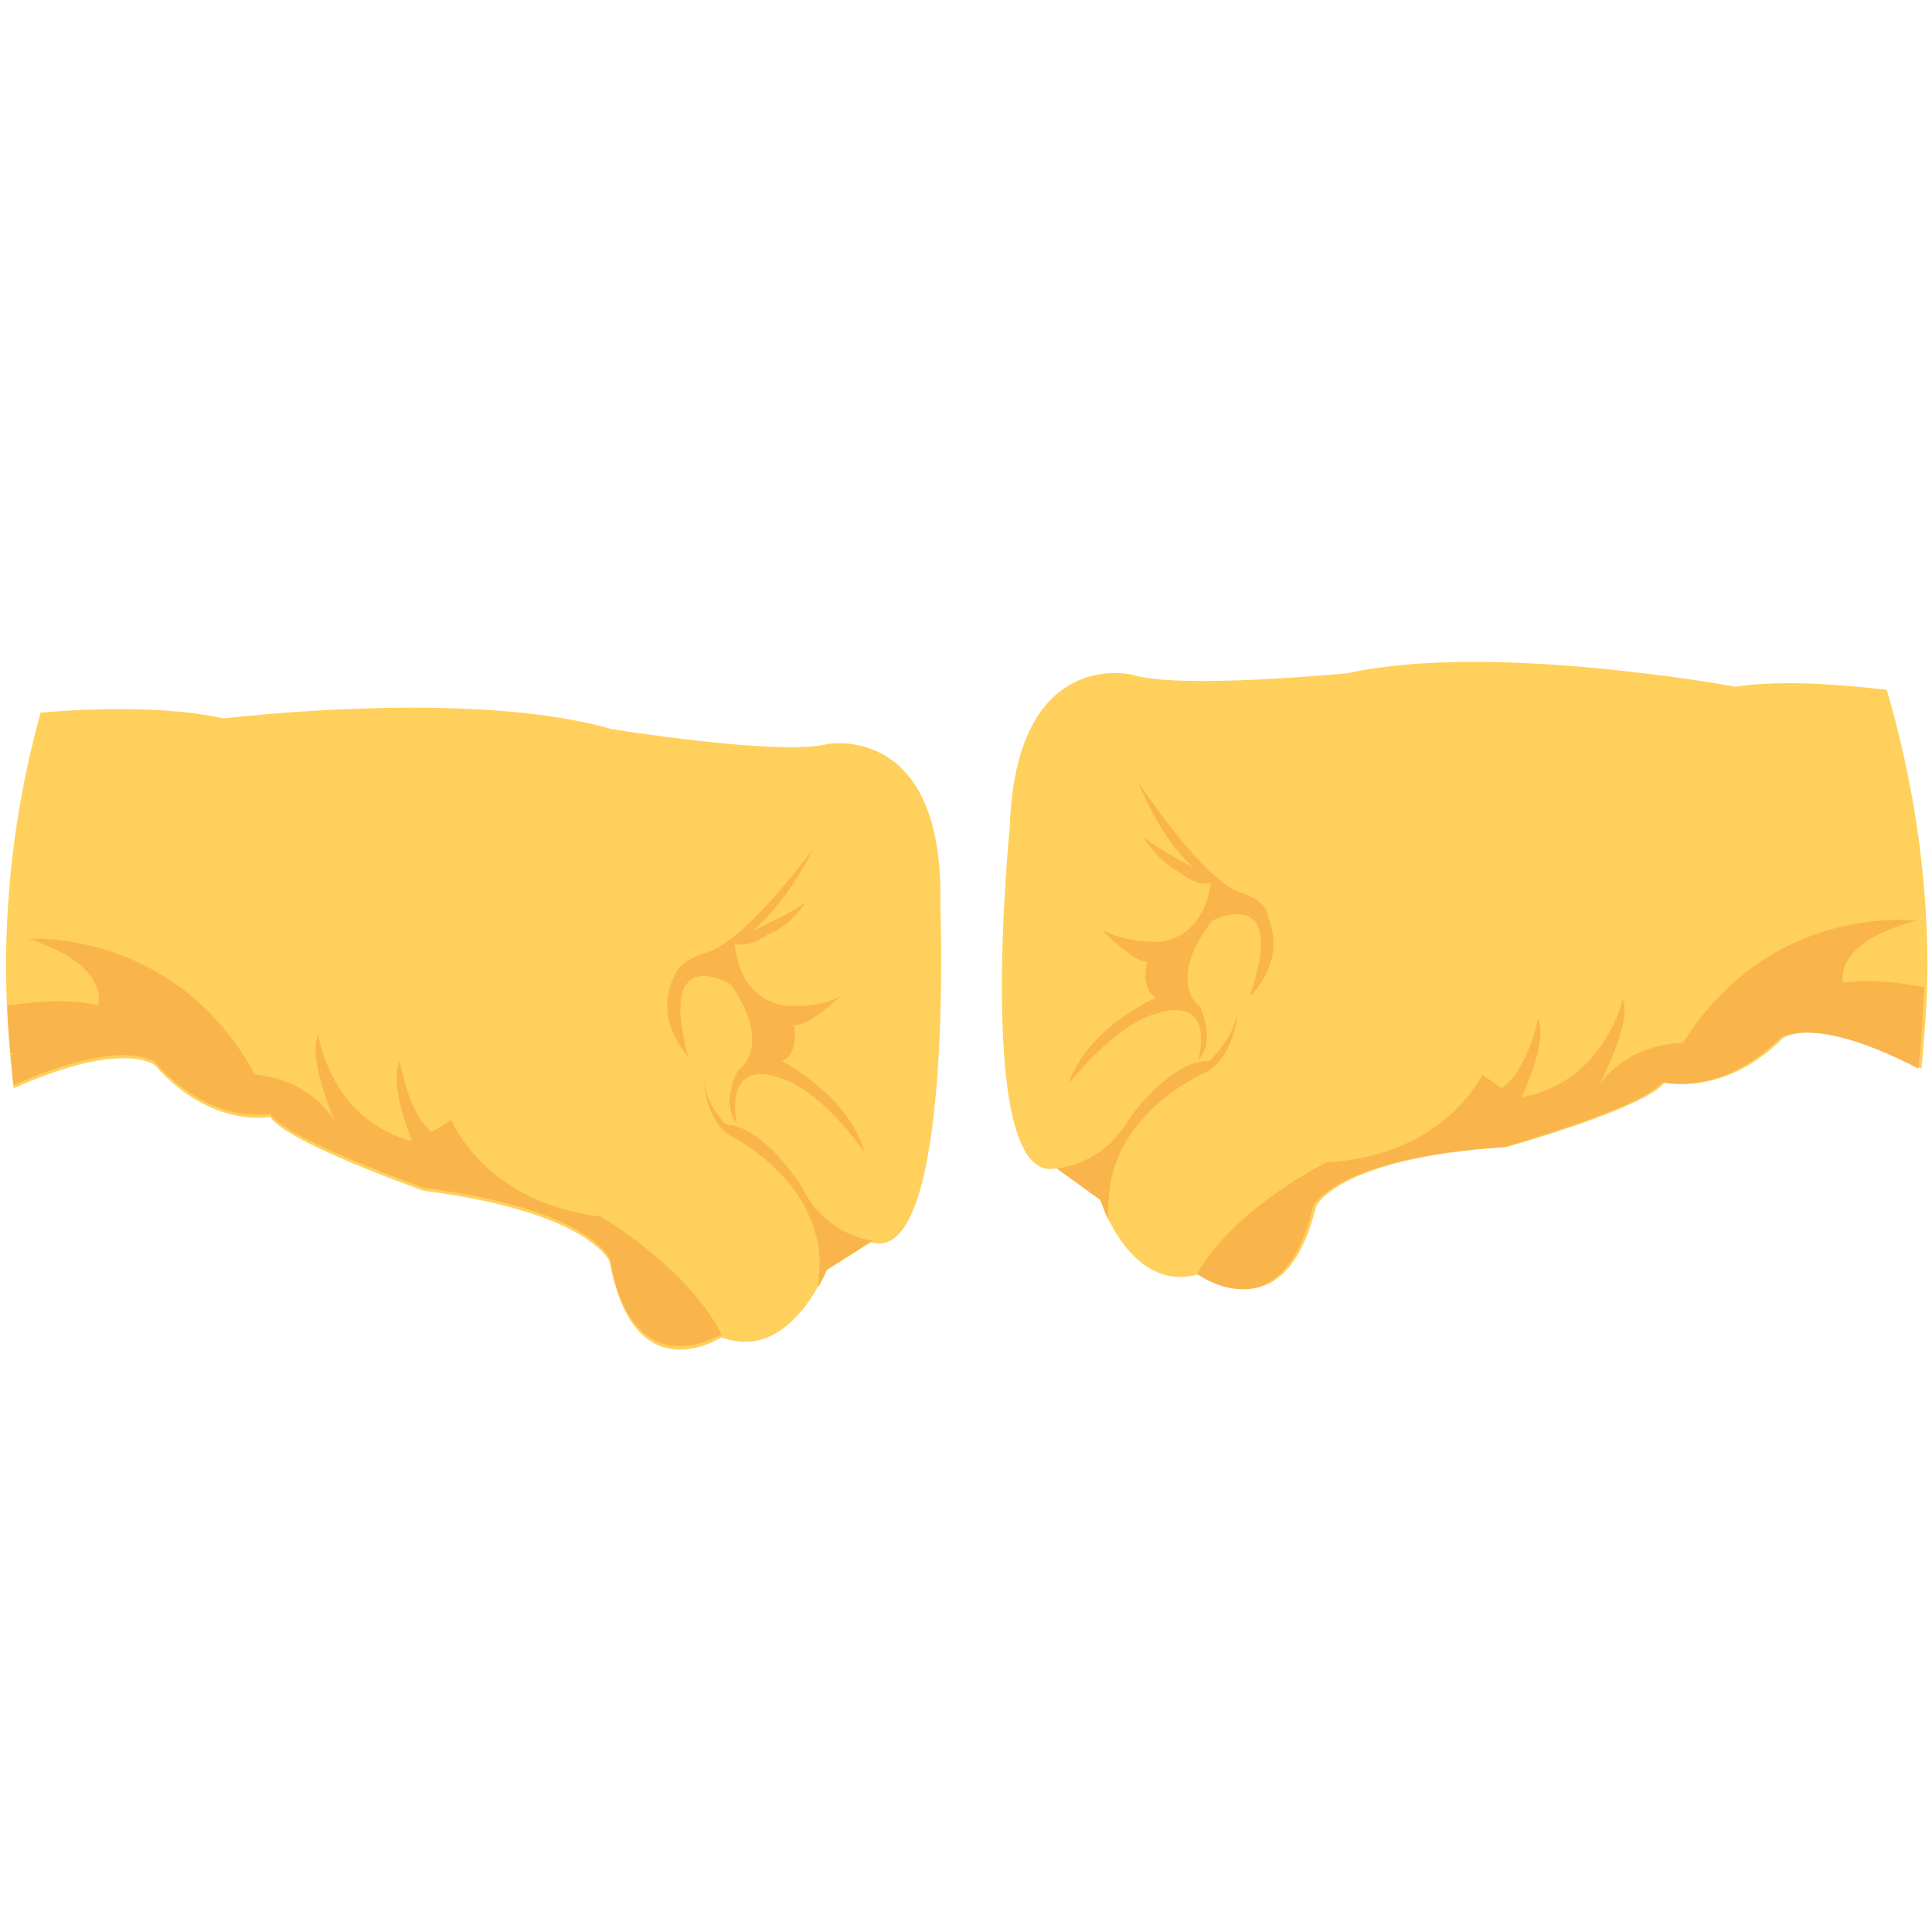 <!DOCTYPE svg PUBLIC "-//W3C//DTD SVG 1.1//EN" "http://www.w3.org/Graphics/SVG/1.1/DTD/svg11.dtd">
<svg xmlns="http://www.w3.org/2000/svg" viewBox="0 0 128 128">
  <path fill="#FFD05B" d="M115 45.5s-16.2-3-25.7-.9c0 0-11.2 1.1-14.3.1 0 0-7.7-1.9-8.1 10.1 0 0-2.4 23.9 3.1 22.6l2.9 2.1s2 6.3 6.6 4.9c0 0 5.6 4.2 7.7-4.5 0 0 1.5-3.2 12.6-3.9 0 0 9.3-2.6 10.5-4.3 0 0 3.9 1 7.8-2.9 0 0 2.1-1.7 9.2 2 .2-2.2.4-4.5.4-6.7 0-6.4-1-12.6-2.7-18.4-2.7-.3-6.8-.7-10-.2z"/>
  <path fill="#F9B54C" d="M82.1 59.1c-2.5-.9-6.7-7.3-6.7-7.3s1.4 3.7 3.7 5.7c0 0-3.6-1.9-3.5-2.3 0 0 .9 1.7 2.4 2.5 0 0 1.3 1.1 2.2.8 0 0-.2 3.4-3.3 3.9 0 0-2.3.1-3.9-.8 0 0 2.1 2.2 3 2.1 0 0-.5 1.8.6 2.4 0 0-4.5 1.9-5.8 5.7 0 0 3.1-4 6-4.7 0 0 3.6-1.3 2.6 3.1 0 0 1.2-1 .1-3.5 0 0-2.3-1.6.8-5.7 0 0 5.1-2.6 2.5 5 0 0 2.5-2.2 1.2-5.3 0-.1 0-1-1.9-1.6z"/>
  <path fill="#F9B54C" d="M80.1 70.3c-2.5-.1-5.2 3.7-5.2 3.7-1.9 3.3-4.9 3.4-4.9 3.4l2.9 2.1s.2.5.5 1.3c0-1 .1-1.9.1-1.9.6-5.5 6.5-7.9 6.5-7.9 1.8-1.1 2-3.9 2-3.9-.4 1.9-1.9 3.2-1.9 3.2zM127.5 65.4c-2.1-.4-3.9-.5-5.4-.3 0 0-.7-2.7 4.9-4.1 0 0-9.6-1.3-15.5 8.1 0 0-3.4-.1-5.5 2.7 0 0 2.2-4.2 1.5-5.6 0 0-1.2 5.5-6.7 6.5 0 0 1.8-3.7 1.1-5.2 0 0-.7 3.4-2.4 4.6l-1.3-.9s-2.5 5.4-10.3 5.8c0 0-6.1 3-8.6 7.4.3.2 5.7 4 7.7-4.5 0 0 1.5-3.2 12.6-3.9 0 0 9.3-2.6 10.5-4.3 0 0 3.9 1 7.8-2.9 0 0 2.1-1.7 9.2 2 .1-.7.1-1.4.2-2-.2 0-.3-.1-.5-.1 0 0 .2 0 .5.1.1-1.2.1-2.3.2-3.4z"/>
  <path fill="#FFD05B" d="M54.8 49.3c-3.2.8-14.3-1-14.3-1-9.3-2.7-25.7-.7-25.7-.7-4.8-1.1-11.9-.4-11.9-.4h-.2C1.2 52.6.4 58.2.4 64.1c0 2.7.2 5.3.5 8 7.4-3.3 9.4-1.5 9.4-1.5 3.7 4.2 7.6 3.4 7.6 3.4 1.1 1.7 10.2 4.9 10.2 4.9 11 1.4 12.3 4.7 12.3 4.7 1.6 8.8 7.4 5 7.4 5 4.5 1.7 6.9-4.4 6.9-4.4l3-1.9C63.2 84 62.3 60 62.3 60c.3-12.2-7.5-10.7-7.5-10.7z"/>
  <path fill="#F9B54C" d="M46.8 63.1c2.6-.7 7.1-6.9 7.1-6.9s-1.7 3.6-4.1 5.5c0 0 3.7-1.7 3.7-2.1 0 0-1 1.7-2.6 2.3 0 0-1.4 1-2.2.6 0 0 0 3.4 3.1 4.1 0 0 2.3.3 3.9-.6 0 0-2.2 2.1-3.1 1.9 0 0 .4 1.9-.8 2.4 0 0 4.4 2.2 5.5 6.1 0 0-2.8-4.2-5.7-5 0 0-3.5-1.5-2.8 3 0 0-1.1-1.1.1-3.5 0 0 2.4-1.5-.5-5.7 0 0-4.9-2.9-2.8 4.8 0 0-2.4-2.4-.9-5.4.1-.1.2-.9 2.1-1.5z"/>
  <path fill="#F9B54C" d="M48.1 74.5c2.5.1 5 4.1 5 4.1 1.6 3.3 4.7 3.6 4.7 3.6l-3 1.9s-.2.5-.6 1.2c.1-1 .1-1.9.1-1.9-.3-5.5-6-8.2-6-8.2-1.7-1.2-1.7-4-1.7-4 0 1.9 1.5 3.3 1.5 3.3zM39.8 80.6c-7.7-.9-9.9-6.4-9.9-6.4l-1.3.8c-1.6-1.3-2.1-4.7-2.1-4.7-.8 1.5.8 5.3.8 5.3-5.4-1.4-6.2-7-6.2-7-.8 1.4 1.1 5.7 1.1 5.7-1.9-3-5.3-3.1-5.3-3.1-5.3-9.7-15-9-15-9 5.5 1.8 4.6 4.4 4.6 4.4-1.6-.4-3.7-.3-6 0 0 1.1.1 2.1.2 3.2.5-.1.7-.1.7-.1-.3 0-.5.1-.7.2.1.7.1 1.3.2 2 7.4-3.3 9.4-1.5 9.4-1.5 3.7 4.2 7.6 3.4 7.6 3.4 1.1 1.7 10.2 4.9 10.2 4.9 11 1.4 12.3 4.7 12.3 4.7 1.5 8.6 7.2 5.1 7.4 5-2.2-4.4-8-7.8-8-7.8z"/>
</svg>